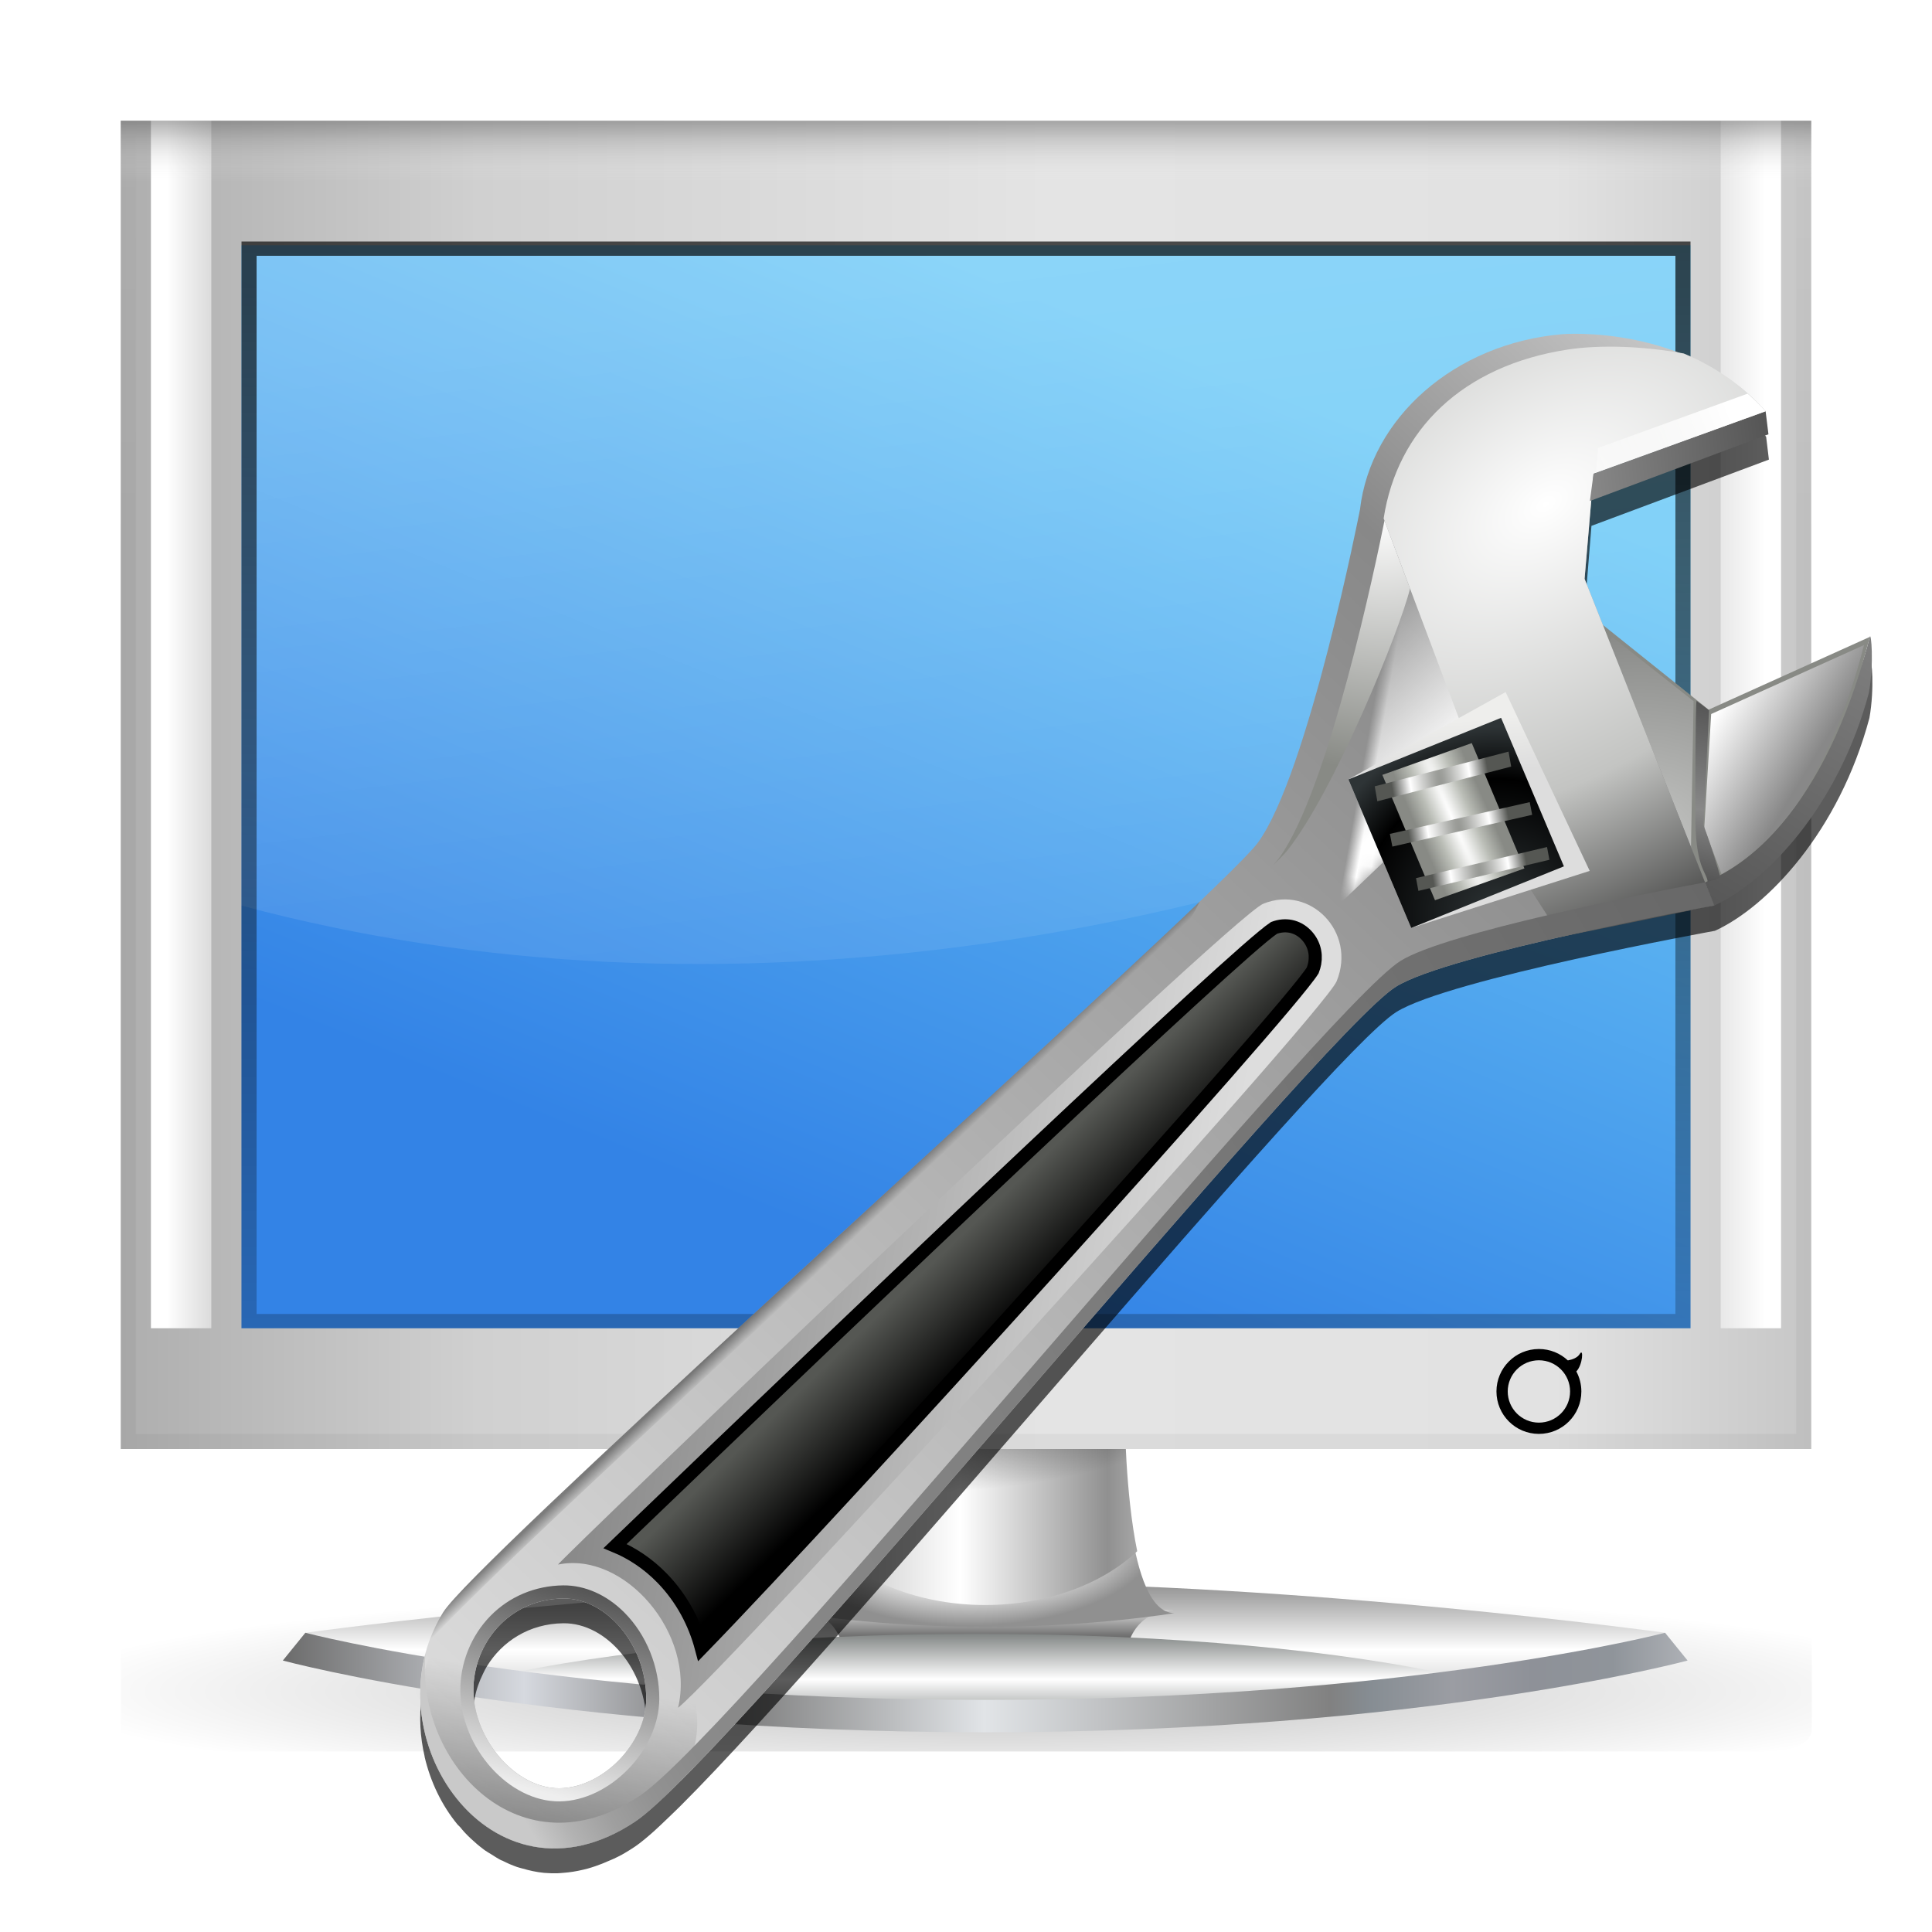 <?xml version="1.0" encoding="UTF-8" standalone="no"?>
<!-- Created with Inkscape (http://www.inkscape.org/) -->
<svg
   xmlns:dc="http://purl.org/dc/elements/1.1/"
   xmlns:cc="http://creativecommons.org/ns#"
   xmlns:rdf="http://www.w3.org/1999/02/22-rdf-syntax-ns#"
   xmlns:svg="http://www.w3.org/2000/svg"
   xmlns="http://www.w3.org/2000/svg"
   xmlns:xlink="http://www.w3.org/1999/xlink"
   xmlns:sodipodi="http://sodipodi.sourceforge.net/DTD/sodipodi-0.dtd"
   xmlns:inkscape="http://www.inkscape.org/namespaces/inkscape"
   width="128"
   height="128"
   id="svg4387"
   sodipodi:version="0.32"
   inkscape:version="0.46"
   version="1.0"
   sodipodi:docname="displayconfig.svg"
   inkscape:output_extension="org.inkscape.output.svg.inkscape"
   sodipodi:docbase="/home/pinheiro/pics/oxygen/scalable/devices">
  <defs
     id="defs4389">
    <inkscape:perspective
       sodipodi:type="inkscape:persp3d"
       inkscape:vp_x="0 : 64 : 1"
       inkscape:vp_y="0 : 1000 : 0"
       inkscape:vp_z="128 : 64 : 1"
       inkscape:persp3d-origin="64 : 42.666667 : 1"
       id="perspective101" />
    <linearGradient
       id="linearGradient4050">
      <stop
         style="stop-color:#000000;stop-opacity:1;"
         offset="0"
         id="stop4052" />
      <stop
         style="stop-color:#000000;stop-opacity:0;"
         offset="1"
         id="stop4054" />
    </linearGradient>
    <linearGradient
       id="linearGradient3623">
      <stop
         style="stop-color:#666666;stop-opacity:1;"
         offset="0"
         id="stop3625" />
      <stop
         style="stop-color:#ffffff;stop-opacity:0;"
         offset="1"
         id="stop3627" />
    </linearGradient>
    <linearGradient
       id="linearGradient6160">
      <stop
         style="stop-color:#000000;stop-opacity:1;"
         offset="0"
         id="stop6162" />
      <stop
         style="stop-color:#000000;stop-opacity:0;"
         offset="1"
         id="stop6164" />
    </linearGradient>
    <linearGradient
       inkscape:collect="always"
       id="linearGradient6148">
      <stop
         style="stop-color:#ffffff;stop-opacity:1;"
         offset="0"
         id="stop6150" />
      <stop
         style="stop-color:#ffffff;stop-opacity:0;"
         offset="1"
         id="stop6152" />
    </linearGradient>
    <linearGradient
       id="XMLID_18_"
       gradientUnits="userSpaceOnUse"
       x1="26"
       y1="69"
       x2="220"
       y2="69">
      <stop
         offset="0"
         style="stop-color:#3383E6"
         id="stop3354" />
      <stop
         offset="1"
         style="stop-color:#6ECAF7"
         id="stop3364" />
    </linearGradient>
    <filter
       id="filter5749"
       height="1.256"
       y="-0.128"
       width="1.047"
       x="-0.023"
       inkscape:collect="always">
      <feGaussianBlur
         id="feGaussianBlur5751"
         stdDeviation="0.854"
         inkscape:collect="always" />
    </filter>
    <radialGradient
       r="59"
       fy="166.667"
       fx="49.655"
       cy="166.667"
       cx="49.655"
       gradientTransform="matrix(0.847,0,0,0.174,43.462,81.045)"
       gradientUnits="userSpaceOnUse"
       id="radialGradient3768"
       xlink:href="#linearGradient6160"
       inkscape:collect="always" />
    <linearGradient
       id="linearGradient3954">
      <stop
         id="stop3956"
         offset="0"
         style="stop-color:#b3b3b3;stop-opacity:1;" />
      <stop
         style="stop-color:#ffffff;stop-opacity:1;"
         offset="0.529"
         id="stop3962" />
      <stop
         id="stop3958"
         offset="1"
         style="stop-color:#909090;stop-opacity:1;" />
    </linearGradient>
    <linearGradient
       id="linearGradient3611">
      <stop
         style="stop-color:#818584;stop-opacity:1;"
         offset="0"
         id="stop3613" />
      <stop
         id="stop3615"
         offset="0.5"
         style="stop-color:#ffffff;stop-opacity:1;" />
      <stop
         style="stop-color:#818584;stop-opacity:1;"
         offset="1"
         id="stop3617" />
    </linearGradient>
    <linearGradient
       id="linearGradient3722">
      <stop
         id="stop3724"
         offset="0"
         style="stop-color:#ececec;stop-opacity:1;" />
      <stop
         id="stop3726"
         offset="1"
         style="stop-color:#404040;stop-opacity:1;" />
    </linearGradient>
    <linearGradient
       y2="165.227"
       x2="196.125"
       y1="165.227"
       x1="49.875"
       gradientUnits="userSpaceOnUse"
       id="linearGradient4804">
      <stop
         id="stop4806"
         style="stop-color:#6b6b6b;stop-opacity:1;"
         offset="0" />
      <stop
         id="stop4808"
         style="stop-color:#d6d9df;stop-opacity:1;"
         offset="0.172" />
      <stop
         id="stop4810"
         style="stop-color:#737373;stop-opacity:1;"
         offset="0.308" />
      <stop
         id="stop4812"
         style="stop-color:#e1e4e7;stop-opacity:1;"
         offset="0.5" />
      <stop
         id="stop4814"
         style="stop-color:#818181;stop-opacity:1;"
         offset="0.746" />
      <stop
         id="stop4816"
         style="stop-color:#868d93;stop-opacity:1;"
         offset="0.775" />
      <stop
         id="stop4818"
         style="stop-color:#9b9da3;stop-opacity:1;"
         offset="0.833" />
      <stop
         id="stop4820"
         style="stop-color:#8e9198;stop-opacity:1;"
         offset="0.89" />
      <stop
         id="stop4822"
         style="stop-color:#8f949a;stop-opacity:1;"
         offset="0.947" />
      <stop
         id="stop4824"
         style="stop-color:#adb0b5;stop-opacity:1;"
         offset="1" />
    </linearGradient>
    <linearGradient
       id="linearGradient4828"
       inkscape:collect="always">
      <stop
         id="stop4830"
         offset="0"
         style="stop-color:#000000;stop-opacity:1;" />
      <stop
         id="stop4832"
         offset="1"
         style="stop-color:#000000;stop-opacity:0;" />
    </linearGradient>
    <linearGradient
       id="linearGradient4838">
      <stop
         style="stop-color:#9a9a9a;stop-opacity:1;"
         offset="0"
         id="stop4840" />
      <stop
         id="stop4846"
         offset="0.264"
         style="stop-color:#d0d0d0;stop-opacity:1;" />
      <stop
         id="stop4842"
         offset="0.529"
         style="stop-color:#e4e4e4;stop-opacity:1;" />
      <stop
         style="stop-color:#e2e2e2;stop-opacity:1;"
         offset="0.764"
         id="stop4848" />
      <stop
         style="stop-color:#acacac;stop-opacity:1;"
         offset="1"
         id="stop4844" />
    </linearGradient>
    <linearGradient
       id="linearGradient4854">
      <stop
         id="stop4857"
         offset="0"
         style="stop-color:#ffffff;stop-opacity:1;" />
      <stop
         style="stop-color:#ffffff;stop-opacity:1;"
         offset="0.5"
         id="stop4010" />
      <stop
         id="stop4859"
         offset="1"
         style="stop-color:#ffffff;stop-opacity:0" />
    </linearGradient>
    <linearGradient
       id="linearGradient5645">
      <stop
         id="stop5647"
         offset="0"
         style="stop-color:#000000;stop-opacity:1;" />
      <stop
         id="stop5649"
         offset="1"
         style="stop-color:#000000;stop-opacity:0;" />
    </linearGradient>
    <linearGradient
       inkscape:collect="always"
       xlink:href="#linearGradient4854"
       id="linearGradient2999"
       gradientUnits="userSpaceOnUse"
       gradientTransform="matrix(1.273,0,0,1.273,-234.364,-216.727)"
       x1="188.111"
       y1="130"
       x2="197.475"
       y2="130" />
    <linearGradient
       inkscape:collect="always"
       xlink:href="#linearGradient5645"
       id="linearGradient3002"
       gradientUnits="userSpaceOnUse"
       gradientTransform="matrix(1.273,0,0,-1.206,-322.909,-16.727)"
       x1="314.058"
       y1="11.862"
       x2="314.058"
       y2="-113.613" />
    <linearGradient
       inkscape:collect="always"
       xlink:href="#linearGradient4854"
       id="linearGradient3005"
       gradientUnits="userSpaceOnUse"
       gradientTransform="matrix(1.273,0,0,1.273,-362.364,-216.727)"
       x1="188.111"
       y1="130"
       x2="197.475"
       y2="130" />
    <linearGradient
       inkscape:collect="always"
       xlink:href="#linearGradient6148"
       id="linearGradient3008"
       gradientUnits="userSpaceOnUse"
       gradientTransform="matrix(1.273,0,0,1.273,-16.182,-28.727)"
       x1="48"
       y1="38.75"
       x2="54.75"
       y2="94.844" />
    <linearGradient
       inkscape:collect="always"
       xlink:href="#XMLID_18_"
       id="linearGradient3012"
       gradientUnits="userSpaceOnUse"
       gradientTransform="matrix(0.63,0,0,0.601,-12.193,-95.381)"
       x1="126.031"
       y1="14"
       x2="166.953"
       y2="110" />
    <linearGradient
       inkscape:collect="always"
       xlink:href="#linearGradient4838"
       id="linearGradient3015"
       gradientUnits="userSpaceOnUse"
       gradientTransform="matrix(1.273,0,0,1.273,-250.364,-114.182)"
       x1="192"
       y1="132"
       x2="304"
       y2="132" />
    <radialGradient
       inkscape:collect="always"
       xlink:href="#linearGradient4828"
       id="radialGradient3018"
       gradientUnits="userSpaceOnUse"
       gradientTransform="matrix(3.208,0,0,1.316,-721.507,-119.565)"
       cx="243.404"
       cy="158.138"
       fx="243.404"
       fy="158.138"
       r="7.913" />
    <linearGradient
       inkscape:collect="always"
       xlink:href="#linearGradient3954"
       id="linearGradient3021"
       gradientUnits="userSpaceOnUse"
       gradientTransform="matrix(0.636,0,0,0.784,-13,-17.089)"
       spreadMethod="reflect"
       x1="103.277"
       y1="145.521"
       x2="135.815"
       y2="145.521" />
    <radialGradient
       inkscape:collect="always"
       xlink:href="#linearGradient3954"
       id="radialGradient3024"
       gradientUnits="userSpaceOnUse"
       gradientTransform="matrix(1.273,0,0,0.603,-250.364,-3.233)"
       cx="247.125"
       cy="174.126"
       fx="247.125"
       fy="174.126"
       r="9.844" />
    <linearGradient
       inkscape:collect="always"
       xlink:href="#linearGradient4804"
       id="linearGradient3027"
       gradientUnits="userSpaceOnUse"
       gradientTransform="matrix(0.636,0,0,0.654,-13,3.398)"
       x1="49.875"
       y1="165.227"
       x2="196.125"
       y2="165.227" />
    <linearGradient
       inkscape:collect="always"
       xlink:href="#linearGradient3611"
       id="linearGradient3030"
       gradientUnits="userSpaceOnUse"
       gradientTransform="matrix(0.636,0,0,0.654,-13,3.398)"
       x1="122.056"
       y1="160.305"
       x2="122.056"
       y2="169.562" />
    <linearGradient
       inkscape:collect="always"
       xlink:href="#linearGradient3722"
       id="linearGradient3033"
       gradientUnits="userSpaceOnUse"
       gradientTransform="matrix(0.636,0,0,0.654,-13,3.398)"
       x1="122.999"
       y1="157.375"
       x2="122.999"
       y2="161.75" />
    <linearGradient
       inkscape:collect="always"
       xlink:href="#linearGradient3954"
       id="linearGradient3036"
       gradientUnits="userSpaceOnUse"
       gradientTransform="matrix(0.636,0,0,0.654,-13,3.398)"
       x1="123.001"
       y1="169.562"
       x2="123.001"
       y2="155.148" />
    <linearGradient
       inkscape:collect="always"
       xlink:href="#linearGradient3623"
       id="linearGradient3044"
       gradientUnits="userSpaceOnUse"
       gradientTransform="matrix(1.273,0,0,5.7851289e-2,-250.364,2.446)"
       x1="215.768"
       y1="96"
       x2="215.768"
       y2="165.588" />
    <clipPath
       clipPathUnits="userSpaceOnUse"
       id="clipPath4024">
      <rect
         style="fill:#e20071;fill-opacity:1"
         y="8"
         x="8"
         id="rect4026"
         height="88"
         width="112"
         ry="0" />
    </clipPath>
    <filter
       inkscape:collect="always"
       id="filter4046">
      <feGaussianBlur
         inkscape:collect="always"
         stdDeviation="0.5"
         id="feGaussianBlur4048" />
    </filter>
    <linearGradient
       inkscape:collect="always"
       xlink:href="#linearGradient4050"
       id="linearGradient4056"
       x1="69"
       y1="35.035"
       x2="69"
       y2="0.605"
       gradientUnits="userSpaceOnUse" />
    <linearGradient
       y2="48"
       x2="35.936"
       y1="48"
       x1="32.228"
       spreadMethod="reflect"
       gradientTransform="matrix(0.792,-0.828,0.808,0.764,-11.802,49.146)"
       gradientUnits="userSpaceOnUse"
       id="linearGradient2694"
       xlink:href="#radialGradient9613"
       inkscape:collect="always" />
    <linearGradient
       y2="17.51"
       x2="36.46"
       y1="89.612"
       x1="36.46"
       gradientTransform="matrix(0.65,0,0,1.365,-27.856,-148.39)"
       gradientUnits="userSpaceOnUse"
       id="linearGradient2691"
       xlink:href="#linearGradient3220"
       inkscape:collect="always" />
    <linearGradient
       y2="69.417"
       x2="39.504"
       y1="108.283"
       x1="36.46"
       gradientTransform="matrix(1.114,0,0,1.112,-36.344,-152.513)"
       gradientUnits="userSpaceOnUse"
       id="linearGradient2688"
       xlink:href="#linearGradient3904"
       inkscape:collect="always" />
    <linearGradient
       y2="17.51"
       x2="36.46"
       y1="104.492"
       x1="38.828"
       gradientTransform="matrix(1.114,0,0,1.112,-42.655,26.243)"
       gradientUnits="userSpaceOnUse"
       id="linearGradient2681"
       xlink:href="#linearGradient3904"
       inkscape:collect="always" />
    <linearGradient
       gradientTransform="matrix(0.77,-0.805,0.808,0.764,-10.729,48.401)"
       y2="-10.423"
       x2="38.074"
       y1="4.27"
       x1="38.074"
       gradientUnits="userSpaceOnUse"
       id="linearGradient2678"
       xlink:href="#linearGradient6511"
       inkscape:collect="always" />
    <linearGradient
       gradientTransform="matrix(0.77,-0.805,0.808,0.764,-10.729,48.401)"
       y2="-14.006"
       x2="34.165"
       y1="4.863"
       x1="34.165"
       gradientUnits="userSpaceOnUse"
       id="linearGradient2676"
       xlink:href="#linearGradient3916"
       inkscape:collect="always" />
    <linearGradient
       y2="100"
       x2="28"
       y1="100"
       x1="36"
       spreadMethod="reflect"
       gradientTransform="matrix(0.894,-0.935,0.938,0.887,-32.482,36.73)"
       gradientUnits="userSpaceOnUse"
       id="linearGradient2673"
       xlink:href="#linearGradient2575"
       inkscape:collect="always" />
    <linearGradient
       y2="115.656"
       x2="5.135"
       y1="103.954"
       x1="5.193"
       gradientTransform="matrix(0.666,-0.697,0.7,0.662,-0.359,2.288)"
       gradientUnits="userSpaceOnUse"
       id="linearGradient2668"
       xlink:href="#linearGradient4322"
       inkscape:collect="always" />
    <radialGradient
       r="5.322"
       fy="132.252"
       fx="4.749"
       cy="132.252"
       cx="4.749"
       gradientTransform="matrix(0.965,0,0,0.379,-2.919,77.316)"
       gradientUnits="userSpaceOnUse"
       id="radialGradient2664"
       xlink:href="#linearGradient4434"
       inkscape:collect="always" />
    <linearGradient
       y2="107.767"
       x2="63.943"
       y1="107.767"
       x1="58.557"
       gradientTransform="matrix(1.049,0,0,1.047,-71.496,34.334)"
       gradientUnits="userSpaceOnUse"
       id="linearGradient2659"
       xlink:href="#linearGradient2575"
       inkscape:collect="always" />
    <radialGradient
       r="5.322"
       fy="132.252"
       fx="4.749"
       cy="132.252"
       cx="4.749"
       gradientTransform="matrix(0.965,0,0,0.379,-2.386,52.579)"
       gradientUnits="userSpaceOnUse"
       id="radialGradient2654"
       xlink:href="#linearGradient4434"
       inkscape:collect="always" />
    <linearGradient
       y2="14.959"
       x2="15.022"
       y1="8.32"
       x1="8.383"
       gradientTransform="matrix(1.164,-3.0490499e-2,2.8375061e-2,1.158,0.256,4.236)"
       gradientUnits="userSpaceOnUse"
       id="linearGradient2649"
       xlink:href="#linearGradient6924"
       inkscape:collect="always" />
    <linearGradient
       y2="107.767"
       x2="63.943"
       y1="107.767"
       x1="58.557"
       gradientTransform="matrix(1.049,0,0,1.047,-59.901,35.015)"
       gradientUnits="userSpaceOnUse"
       id="linearGradient2646"
       xlink:href="#linearGradient8081"
       inkscape:collect="always" />
    <linearGradient
       y2="145.649"
       x2="5.193"
       y1="88.987"
       x1="5.193"
       gradientTransform="matrix(0.965,0,0,0.963,-5.387,26.311)"
       gradientUnits="userSpaceOnUse"
       id="linearGradient2643"
       xlink:href="#linearGradient4322"
       inkscape:collect="always" />
    <filter
       id="filter12490"
       inkscape:collect="always">
      <feGaussianBlur
         id="feGaussianBlur12492"
         stdDeviation="2.351"
         inkscape:collect="always" />
    </filter>
    <linearGradient
       y2="44.058"
       x2="98.418"
       y1="119.058"
       x1="11.918"
       gradientUnits="userSpaceOnUse"
       id="linearGradient12051"
       xlink:href="#XMLID_3_"
       inkscape:collect="always" />
    <linearGradient
       y2="25.929"
       x2="93.023"
       y1="39.387"
       x1="93.023"
       gradientTransform="translate(229.838,405.962)"
       gradientUnits="userSpaceOnUse"
       id="linearGradient12037"
       xlink:href="#path34280_1_"
       inkscape:collect="always" />
    <linearGradient
       y2="64.646"
       x2="52.982"
       y1="55.75"
       x1="40.528"
       gradientTransform="translate(-80,0)"
       gradientUnits="userSpaceOnUse"
       id="linearGradient12019"
       xlink:href="#XMLID_4_"
       inkscape:collect="always" />
    <linearGradient
       y2="130.593"
       x2="-5.854"
       y1="133.252"
       x1="9.303"
       gradientUnits="userSpaceOnUse"
       id="linearGradient11512"
       xlink:href="#linearGradient4529"
       inkscape:collect="always" />
    <linearGradient
       y2="130.593"
       x2="-5.854"
       y1="133.252"
       x1="9.303"
       gradientUnits="userSpaceOnUse"
       id="linearGradient11510"
       xlink:href="#linearGradient4529"
       inkscape:collect="always" />
    <linearGradient
       y2="44.058"
       x2="98.418"
       y1="119.058"
       x1="11.918"
       gradientUnits="userSpaceOnUse"
       id="linearGradient11424"
       xlink:href="#XMLID_3_"
       inkscape:collect="always" />
    <linearGradient
       y2="80.672"
       x2="32.348"
       y1="80.044"
       x1="31.5"
       gradientTransform="translate(229.838,405.962)"
       gradientUnits="userSpaceOnUse"
       id="linearGradient11422"
       xlink:href="#XMLID_11_"
       inkscape:collect="always" />
    <linearGradient
       y2="107.209"
       x2="18.876"
       y1="123.231"
       x1="17.509"
       gradientTransform="translate(229.838,405.962)"
       gradientUnits="userSpaceOnUse"
       id="linearGradient11420"
       xlink:href="#XMLID_10_"
       inkscape:collect="always" />
    <linearGradient
       y2="114.606"
       x2="18.777"
       y1="129.599"
       x1="18.777"
       gradientTransform="translate(229.838,405.962)"
       gradientUnits="userSpaceOnUse"
       id="linearGradient11418"
       xlink:href="#XMLID_9_"
       inkscape:collect="always" />
    <radialGradient
       r="19.618"
       cy="15.943"
       cx="64.988"
       gradientTransform="translate(229.838,405.962)"
       gradientUnits="userSpaceOnUse"
       id="radialGradient11416"
       xlink:href="#XMLID_8_"
       inkscape:collect="always" />
    <linearGradient
       y2="80.9"
       x2="48.55"
       y1="75.172"
       x1="40.712"
       gradientTransform="translate(229.838,405.962)"
       gradientUnits="userSpaceOnUse"
       id="linearGradient11414"
       xlink:href="#XMLID_7_"
       inkscape:collect="always" />
    <linearGradient
       y2="80.697"
       x2="67.724"
       y1="80.697"
       x1="16.78"
       gradientTransform="translate(229.838,405.962)"
       gradientUnits="userSpaceOnUse"
       id="linearGradient11412"
       xlink:href="#path30758_1_"
       inkscape:collect="always" />
    <linearGradient
       y2="25.929"
       x2="93.023"
       y1="39.387"
       x1="93.023"
       gradientTransform="translate(229.838,405.962)"
       gradientUnits="userSpaceOnUse"
       id="linearGradient11410"
       xlink:href="#path34280_1_"
       inkscape:collect="always" />
    <linearGradient
       y2="-288.608"
       x2="261.973"
       y1="-288.608"
       x1="247.602"
       gradientTransform="matrix(0.943,-0.251,-0.242,-0.909,6.092,215.383)"
       gradientUnits="userSpaceOnUse"
       id="linearGradient11408"
       xlink:href="#rect22846_1_"
       inkscape:collect="always" />
    <radialGradient
       r="6.873"
       cy="36.065"
       cx="274.566"
       gradientTransform="matrix(0.523,-0.215,-2.627,-7.052,27.423,356.024)"
       gradientUnits="userSpaceOnUse"
       id="radialGradient11406"
       xlink:href="#rect14944_1_"
       inkscape:collect="always" />
    <radialGradient
       r="6.874"
       cy="36.07"
       cx="290.843"
       gradientTransform="matrix(0.489,-0.206,-2.591,-7.093,29.692,361.615)"
       gradientUnits="userSpaceOnUse"
       id="radialGradient11404"
       xlink:href="#rect14938_1_"
       inkscape:collect="always" />
    <radialGradient
       r="6.873"
       cy="43.389"
       cx="292.492"
       gradientTransform="matrix(0.498,-0.221,-2.937,-8.328,56.261,466.268)"
       gradientUnits="userSpaceOnUse"
       id="radialGradient11402"
       xlink:href="#rect10553_1_"
       inkscape:collect="always" />
    <radialGradient
       r="4.145"
       cy="20.431"
       cx="92.734"
       gradientTransform="matrix(0.613,-0.292,-5.266,-7.965,125.01,227.992)"
       gradientUnits="userSpaceOnUse"
       id="radialGradient11400"
       xlink:href="#rect14950_1_"
       inkscape:collect="always" />
    <radialGradient
       r="14.32"
       cy="44.608"
       cx="78.776"
       gradientUnits="userSpaceOnUse"
       id="radialGradient11398"
       xlink:href="#rect10551_3_"
       inkscape:collect="always" />
    <linearGradient
       y2="30.555"
       x2="73.449"
       y1="44.766"
       x1="77.217"
       gradientUnits="userSpaceOnUse"
       id="linearGradient11396"
       xlink:href="#rect10551_1_"
       inkscape:collect="always" />
    <radialGradient
       r="64.406"
       fy="13.14"
       fx="77.004"
       cy="13.14"
       cx="77.004"
       gradientTransform="matrix(0.434,0.444,-0.715,0.699,282.841,375.709)"
       gradientUnits="userSpaceOnUse"
       id="radialGradient11394"
       xlink:href="#XMLID_6_"
       inkscape:collect="always" />
    <linearGradient
       y2="64.646"
       x2="52.982"
       y1="55.75"
       x1="40.528"
       gradientTransform="translate(-80,0)"
       gradientUnits="userSpaceOnUse"
       id="linearGradient11392"
       xlink:href="#XMLID_4_"
       inkscape:collect="always" />
    <linearGradient
       y2="4.882"
       x2="92.612"
       y1="14.124"
       x1="77.04"
       gradientTransform="translate(229.838,405.962)"
       gradientUnits="userSpaceOnUse"
       id="linearGradient11390"
       xlink:href="#XMLID_4_"
       inkscape:collect="always" />
    <linearGradient
       y2="-17.99"
       x2="107.755"
       y1="124.677"
       x1="14.921"
       gradientTransform="translate(229.838,405.962)"
       gradientUnits="userSpaceOnUse"
       id="linearGradient11388"
       xlink:href="#path2388_1_"
       inkscape:collect="always" />
    <radialGradient
       r="4.697"
       cy="4.748"
       cx="172.123"
       gradientTransform="matrix(6.792,-1.486,-1.201,-5.506,-845.126,725.195)"
       gradientUnits="userSpaceOnUse"
       id="radialGradient11386"
       xlink:href="#path5936_1_"
       inkscape:collect="always" />
    <linearGradient
       y2="31.235"
       x2="104.532"
       y1="26.589"
       x1="92.628"
       gradientTransform="translate(229.838,405.962)"
       gradientUnits="userSpaceOnUse"
       id="linearGradient11384"
       xlink:href="#XMLID_1_"
       inkscape:collect="always" />
    <linearGradient
       y2="-287.653"
       x2="286.16"
       y1="-326.09"
       x1="258.884"
       gradientTransform="matrix(0.906,-0.241,-0.242,-0.909,10.724,214.407)"
       gradientUnits="userSpaceOnUse"
       id="linearGradient11382"
       xlink:href="#rect25493_1_"
       inkscape:collect="always" />
    <mask
       id="mask10545"
       maskUnits="userSpaceOnUse">
      <path
         d="M -0.051,18.554 L -0.847,9.66 C -0.847,9.66 8.141,4.482 10.38,3.193 C 3.985,-0.79 -3.654,1.07 -3.741,1.093 C -10.903,2.996 -15.908,8.865 -15.908,15.222 C -15.908,15.461 -15.901,15.701 -15.887,15.94 C -15.887,15.941 -15.887,15.941 -15.887,15.942 C -15.887,16.299 -16.25,36.73 -19.253,42.838 C -20.334,45.036 -30.401,58.18 -42.058,73.4 C -54.195,89.247 -69.3,108.968 -70.298,111.44 C -70.839,112.778 -71.079,114.126 -71.079,115.435 C -71.079,119.221 -69.06,122.663 -66.483,124.621 C -66.083,123.92 -65.655,123.178 -65.197,122.392 C -67.02,121.101 -68.463,119.074 -68.895,116.783 C -69.291,114.687 -68.831,112.48 -67.631,110.726 C -66.46,109.013 -64.659,107.855 -62.561,107.463 C -60.935,107.16 -59.182,107.593 -57.621,108.682 C -57.428,108.817 -57.245,108.966 -57.063,109.118 C -46.315,92.233 -27.938,65.35 3.195,23.824 C 1.323,20.784 -0.051,18.554 -0.051,18.554 z"
         id="path10547"
         style="fill:url(#linearGradient10549)" />
    </mask>
    <linearGradient
       y2="108.343"
       x2="24.936"
       y1="125.786"
       x1="15.721"
       gradientTransform="translate(-80,0)"
       gradientUnits="userSpaceOnUse"
       id="linearGradient10549"
       xlink:href="#XMLID_5_"
       inkscape:collect="always" />
    <linearGradient
       gradientTransform="matrix(0.906,-0.241,-0.242,-0.909,10.724,214.407)"
       y2="-287.653"
       x2="286.16"
       y1="-326.09"
       x1="258.884"
       gradientUnits="userSpaceOnUse"
       id="rect25493_1_">
      <stop
         id="stop5"
         style="stop-color:#555555"
         offset="0" />
      <stop
         id="stop7"
         style="stop-color:#888888"
         offset="0.686" />
    </linearGradient>
    <linearGradient
       gradientTransform="translate(229.838,405.962)"
       y2="31.235"
       x2="104.532"
       y1="26.589"
       x1="92.628"
       gradientUnits="userSpaceOnUse"
       id="XMLID_1_">
      <stop
         id="stop19"
         style="stop-color:#FFFFFF"
         offset="0" />
      <stop
         id="stop21"
         style="stop-color:#888888"
         offset="0.639" />
    </linearGradient>
    <radialGradient
       gradientUnits="userSpaceOnUse"
       gradientTransform="matrix(6.792,-1.486,-1.201,-5.506,-845.126,725.195)"
       r="4.697"
       cy="4.748"
       cx="172.123"
       id="path5936_1_">
      <stop
         id="stop26"
         style="stop-color:#FFFFFF"
         offset="0" />
      <stop
         id="stop28"
         style="stop-color:#3E3E3E"
         offset="1" />
    </radialGradient>
    <linearGradient
       gradientTransform="translate(229.838,405.962)"
       y2="-17.99"
       x2="107.755"
       y1="124.677"
       x1="14.921"
       gradientUnits="userSpaceOnUse"
       id="path2388_1_">
      <stop
         id="stop32"
         style="stop-color:#DDDDDD"
         offset="0" />
      <stop
         id="stop34"
         style="stop-color:#888888"
         offset="0.686" />
      <stop
         id="stop36"
         style="stop-color:#DDDDDD"
         offset="0.893" />
    </linearGradient>
    <linearGradient
       gradientTransform="translate(-80,0)"
       y2="64.646"
       x2="52.982"
       y1="55.75"
       x1="40.528"
       gradientUnits="userSpaceOnUse"
       id="XMLID_4_">
      <stop
         id="stop68"
         style="stop-color:#ffffff;stop-opacity:0;"
         offset="0" />
      <stop
         id="stop70"
         style="stop-color:#FFFFFF"
         offset="0.893" />
    </linearGradient>
    <linearGradient
       gradientTransform="translate(-80,0)"
       y2="108.343"
       x2="24.936"
       y1="125.786"
       x1="15.721"
       gradientUnits="userSpaceOnUse"
       id="XMLID_5_">
      <stop
         id="stop75"
         style="stop-color:#000000"
         offset="0" />
      <stop
         id="stop77"
         style="stop-color:#FFFFFF"
         offset="0.893" />
    </linearGradient>
    <radialGradient
       fy="13.14"
       fx="77.004"
       gradientTransform="translate(229.838,405.962)"
       gradientUnits="userSpaceOnUse"
       r="64.406"
       cy="13.14"
       cx="77.004"
       id="XMLID_6_">
      <stop
         id="stop82"
         style="stop-color:#FFFFFF"
         offset="0" />
      <stop
         offset="0.5"
         style="stop-color:#c3c4c2;stop-opacity:1;"
         id="stop13256" />
      <stop
         id="stop84"
         style="stop-color:#000000;stop-opacity:1;"
         offset="1" />
    </radialGradient>
    <linearGradient
       y2="30.555"
       x2="73.449"
       y1="44.766"
       x1="77.217"
       gradientUnits="userSpaceOnUse"
       id="rect10551_1_">
      <stop
         id="stop89"
         style="stop-color:#DDDDDD"
         offset="0.722" />
      <stop
         id="stop91"
         style="stop-color:#EEEEEC"
         offset="1" />
    </linearGradient>
    <radialGradient
       gradientUnits="userSpaceOnUse"
       r="14.32"
       cy="44.608"
       cx="78.776"
       id="rect10551_3_">
      <stop
         id="stop95"
         style="stop-color:#2E3436"
         offset="0" />
      <stop
         id="stop97"
         style="stop-color:#000000;stop-opacity:1;"
         offset="0.722" />
      <stop
         id="stop99"
         style="stop-color:#2E3436"
         offset="1" />
    </radialGradient>
    <radialGradient
       gradientUnits="userSpaceOnUse"
       gradientTransform="matrix(0.613,-0.292,-5.266,-7.965,125.01,227.992)"
       r="4.145"
       cy="20.431"
       cx="92.734"
       id="rect14950_1_">
      <stop
         id="stop103"
         style="stop-color:#FFFFFF"
         offset="0" />
      <stop
         id="stop105"
         style="stop-color:#BABDB6"
         offset="0.527" />
      <stop
         id="stop107"
         style="stop-color:#888A85"
         offset="1" />
    </radialGradient>
    <radialGradient
       gradientUnits="userSpaceOnUse"
       gradientTransform="matrix(0.498,-0.221,-2.937,-8.328,56.261,466.268)"
       r="6.873"
       cy="43.389"
       cx="292.492"
       id="rect10553_1_">
      <stop
         id="stop111"
         style="stop-color:#888A85"
         offset="0" />
      <stop
         id="stop113"
         style="stop-color:#FFFFFF"
         offset="0.621" />
      <stop
         id="stop115"
         style="stop-color:#555753"
         offset="1" />
    </radialGradient>
    <radialGradient
       gradientUnits="userSpaceOnUse"
       gradientTransform="matrix(0.489,-0.206,-2.591,-7.093,29.692,361.615)"
       r="6.874"
       cy="36.07"
       cx="290.843"
       id="rect14938_1_">
      <stop
         id="stop119"
         style="stop-color:#888A85"
         offset="0" />
      <stop
         id="stop121"
         style="stop-color:#FFFFFF"
         offset="0.621" />
      <stop
         id="stop123"
         style="stop-color:#555753"
         offset="1" />
    </radialGradient>
    <radialGradient
       gradientUnits="userSpaceOnUse"
       gradientTransform="matrix(0.523,-0.215,-2.627,-7.052,27.423,356.024)"
       r="6.873"
       cy="36.065"
       cx="274.566"
       id="rect14944_1_">
      <stop
         id="stop127"
         style="stop-color:#888A85"
         offset="0" />
      <stop
         id="stop129"
         style="stop-color:#FFFFFF"
         offset="0.621" />
      <stop
         id="stop131"
         style="stop-color:#555753"
         offset="1" />
    </radialGradient>
    <linearGradient
       gradientTransform="matrix(0.943,-0.251,-0.242,-0.909,6.092,215.383)"
       y2="-288.608"
       x2="261.973"
       y1="-288.608"
       x1="247.602"
       gradientUnits="userSpaceOnUse"
       id="rect22846_1_">
      <stop
         id="stop135"
         style="stop-color:#888888"
         offset="0" />
      <stop
         id="stop137"
         style="stop-color:#555555"
         offset="1" />
    </linearGradient>
    <linearGradient
       gradientTransform="translate(229.838,405.962)"
       y2="25.929"
       x2="93.023"
       y1="39.387"
       x1="93.023"
       gradientUnits="userSpaceOnUse"
       id="path34280_1_">
      <stop
         id="stop141"
         style="stop-color:#555555"
         offset="0" />
      <stop
         id="stop143"
         style="stop-color:#888888"
         offset="0.397" />
      <stop
         id="stop145"
         style="stop-color:#555555"
         offset="1" />
    </linearGradient>
    <linearGradient
       gradientTransform="translate(229.838,405.962)"
       y2="80.697"
       x2="67.724"
       y1="80.697"
       x1="16.78"
       gradientUnits="userSpaceOnUse"
       id="path30758_1_">
      <stop
         id="stop149"
         style="stop-color:#888888"
         offset="0" />
      <stop
         id="stop151"
         style="stop-color:#DDDDDD"
         offset="0.893" />
    </linearGradient>
    <linearGradient
       gradientTransform="translate(229.838,405.962)"
       y2="80.9"
       x2="48.55"
       y1="75.172"
       x1="40.712"
       gradientUnits="userSpaceOnUse"
       id="XMLID_7_">
      <stop
         id="stop155"
         style="stop-color:#555753"
         offset="0.213" />
      <stop
         id="stop157"
         style="stop-color:#000000"
         offset="1" />
    </linearGradient>
    <radialGradient
       gradientTransform="translate(229.838,405.962)"
       gradientUnits="userSpaceOnUse"
       r="19.618"
       cy="15.943"
       cx="64.988"
       id="XMLID_8_">
      <stop
         id="stop162"
         style="stop-color:#FFFFFF"
         offset="0" />
      <stop
         id="stop164"
         style="stop-color:#888A85"
         offset="1" />
    </radialGradient>
    <linearGradient
       gradientTransform="translate(229.838,405.962)"
       y2="114.606"
       x2="18.777"
       y1="129.599"
       x1="18.777"
       gradientUnits="userSpaceOnUse"
       id="XMLID_9_">
      <stop
         id="stop169"
         style="stop-color:#000000"
         offset="0" />
      <stop
         id="stop171"
         style="stop-color:#000000;stop-opacity:0;"
         offset="1" />
    </linearGradient>
    <linearGradient
       gradientTransform="translate(229.838,405.962)"
       y2="109.865"
       x2="12.728"
       y1="120.765"
       x1="23.984"
       gradientUnits="userSpaceOnUse"
       id="XMLID_10_">
      <stop
         id="stop176"
         style="stop-color:#EEEEEE"
         offset="0" />
      <stop
         id="stop178"
         style="stop-color:#535353;stop-opacity:1;"
         offset="1" />
    </linearGradient>
    <linearGradient
       gradientTransform="translate(229.838,405.962)"
       y2="80.672"
       x2="32.348"
       y1="80.044"
       x1="31.5"
       gradientUnits="userSpaceOnUse"
       id="XMLID_11_">
      <stop
         id="stop183"
         style="stop-color:#000000"
         offset="0" />
      <stop
         id="stop185"
         style="stop-color:#000000;stop-opacity:0;"
         offset="1" />
    </linearGradient>
    <linearGradient
       y2="44.058"
       x2="98.418"
       y1="119.058"
       x1="11.918"
       gradientUnits="userSpaceOnUse"
       id="XMLID_3_">
      <stop
         id="stop49"
         style="stop-color:#C9C9C9"
         offset="0" />
      <stop
         id="stop51"
         style="stop-color:#B2B2B2"
         offset="0.023" />
      <stop
         id="stop53"
         style="stop-color:#9F9F9F"
         offset="0.05" />
      <stop
         id="stop55"
         style="stop-color:#929292"
         offset="0.082" />
      <stop
         id="stop57"
         style="stop-color:#8A8A8A"
         offset="0.122" />
      <stop
         id="stop59"
         style="stop-color:#888888"
         offset="0.201" />
      <stop
         id="stop63"
         style="stop-color:#686868;stop-opacity:1;"
         offset="1" />
    </linearGradient>
    <clipPath
       id="clipPath4092"
       clipPathUnits="userSpaceOnUse">
      <path
         id="path4094"
         sodipodi:nodetypes="csssscc"
         inkscape:r_cx="true"
         inkscape:r_cy="true"
         d="M 59.849,42.398 C 57.593,46.987 10.717,106.259 8.774,111.066 C 4.67,121.218 16.431,133.433 25.989,124.269 C 32.291,118.227 66.959,56.111 72.129,51.415 C 75.623,48.241 95.004,41.083 95.004,41.083 L 80.924,18.23 C 80.924,18.23 62.724,36.552 59.849,42.398 z"
         style="fill:#9c0f56" />
    </clipPath>
    <filter
       id="filter4503"
       inkscape:collect="always">
      <feGaussianBlur
         id="feGaussianBlur4505"
         stdDeviation="0.438"
         inkscape:collect="always" />
    </filter>
    <linearGradient
       y2="48"
       x2="35.936"
       y1="48"
       x1="32.228"
       spreadMethod="reflect"
       gradientTransform="matrix(0.84,-0.84,0.817,0.817,-15.713,44.355)"
       gradientUnits="userSpaceOnUse"
       id="linearGradient6125"
       xlink:href="#radialGradient9613"
       inkscape:collect="always" />
    <radialGradient
       id="radialGradient9613"
       cx="102"
       cy="112.305"
       r="139.559"
       gradientUnits="userSpaceOnUse">
      <stop
         offset="0"
         style="stop-color:#535557"
         id="stop9615" />
      <stop
         offset="0.138"
         style="stop-color:#898A8C"
         id="stop9617" />
      <stop
         offset="0.203"
         style="stop-color:#ECECEC"
         id="stop9619" />
      <stop
         offset="0.335"
         style="stop-color:#FAFAFA"
         id="stop9621" />
      <stop
         offset="0.395"
         style="stop-color:#FFFFFF"
         id="stop9623" />
      <stop
         offset="0.531"
         style="stop-color:#FAFAFA"
         id="stop9625" />
      <stop
         offset="0.845"
         style="stop-color:#EBECEC"
         id="stop9627" />
      <stop
         offset="1"
         style="stop-color:#E1E2E3"
         id="stop9629" />
    </radialGradient>
    <linearGradient
       y2="17.51"
       x2="36.46"
       y1="89.612"
       x1="36.46"
       gradientTransform="matrix(0.674,0,0,1.418,-25.923,-147.945)"
       gradientUnits="userSpaceOnUse"
       id="linearGradient6122"
       xlink:href="#linearGradient3220"
       inkscape:collect="always" />
    <linearGradient
       id="linearGradient3220"
       inkscape:collect="always">
      <stop
         id="stop3222"
         offset="0"
         style="stop-color:#ffffff;stop-opacity:1;" />
      <stop
         id="stop3224"
         offset="1"
         style="stop-color:#ffffff;stop-opacity:0;" />
    </linearGradient>
    <linearGradient
       y2="69.417"
       x2="39.504"
       y1="108.283"
       x1="36.46"
       gradientTransform="matrix(1.155,0,0,1.155,-40.633,-152.226)"
       gradientUnits="userSpaceOnUse"
       id="linearGradient6119"
       xlink:href="#linearGradient3904"
       inkscape:collect="always" />
    <linearGradient
       id="linearGradient3904">
      <stop
         id="stop3906"
         offset="0"
         style="stop-color:#141515;stop-opacity:1;" />
      <stop
         id="stop3908"
         offset="1"
         style="stop-color:#535557;stop-opacity:0;" />
    </linearGradient>
    <clipPath
       id="clipPath3850"
       clipPathUnits="userSpaceOnUse">
      <path
         sodipodi:nodetypes="ccccc"
         style="opacity:1;fill:#b4b4b4;fill-opacity:1;stroke:none;stroke-width:0.47;stroke-linecap:round;stroke-linejoin:round;stroke-miterlimit:4;stroke-dasharray:none;stroke-dashoffset:1.088;stroke-opacity:1"
         d="M 5.684,-4 C 6.767,-0.139 7.684,4 7.684,8 C 7.684,25.928 15.684,26.508 15.684,8 C 15.684,4 16.274,-0.446 17.684,-4 C 16.035,-11.286 10.229,-24.563 5.684,-4 z"
         id="path3852" />
    </clipPath>
    <linearGradient
       y2="17.51"
       x2="36.46"
       y1="104.492"
       x1="38.828"
       gradientTransform="matrix(1.155,0,0,1.155,-41.265,21.102)"
       gradientUnits="userSpaceOnUse"
       id="linearGradient6112"
       xlink:href="#linearGradient3904"
       inkscape:collect="always" />
    <linearGradient
       y2="-14.006"
       x2="34.165"
       y1="4.863"
       x1="34.165"
       gradientUnits="userSpaceOnUse"
       id="linearGradient3943"
       xlink:href="#linearGradient3916"
       inkscape:collect="always" />
    <linearGradient
       id="linearGradient3916">
      <stop
         id="stop3918"
         offset="0"
         style="stop-color:#d3d6d6;stop-opacity:1;" />
      <stop
         id="stop3921"
         offset="1"
         style="stop-color:#f7f7f7;stop-opacity:1;" />
    </linearGradient>
    <linearGradient
       gradientUnits="userSpaceOnUse"
       y2="-10.423"
       x2="38.074"
       y1="4.27"
       x1="38.074"
       id="linearGradient6517"
       xlink:href="#linearGradient6511"
       inkscape:collect="always" />
    <linearGradient
       id="linearGradient6511">
      <stop
         id="stop6513"
         offset="0"
         style="stop-color:#ffffff;stop-opacity:1;" />
      <stop
         id="stop6515"
         offset="1"
         style="stop-color:#393939;stop-opacity:1;" />
    </linearGradient>
    <linearGradient
       gradientTransform="matrix(0.948,-0.948,0.948,0.948,-36.791,30.878)"
       spreadMethod="reflect"
       gradientUnits="userSpaceOnUse"
       y2="100"
       x2="28"
       y1="100"
       x1="36"
       id="linearGradient4190"
       xlink:href="#linearGradient2575"
       inkscape:collect="always" />
    <linearGradient
       y2="0"
       x2="28"
       y1="57.5"
       x1="28"
       gradientUnits="userSpaceOnUse"
       id="linearGradient2575">
      <stop
         id="stop2577"
         style="stop-color:#FFEA00"
         offset="0" />
      <stop
         id="stop2579"
         style="stop-color:#cd8000;stop-opacity:1;"
         offset="1" />
    </linearGradient>
    <clipPath
       id="clipPath4242"
       clipPathUnits="userSpaceOnUse">
      <path
         style="opacity:1;fill:url(#linearGradient4247);fill-opacity:1;stroke:none;stroke-width:0.37;stroke-linecap:round;stroke-linejoin:round;stroke-miterlimit:4;stroke-dasharray:none;stroke-dashoffset:1.088;stroke-opacity:1"
         d="M -4,77.788 L -4,83.382 C -2.646,85.18 -1.745,87.522 -1.745,90.146 C -1.745,92.799 -2.619,95.236 -4,97.04 L -4,123.397 C -4,129.514 12,129.554 12,123.397 L 12,97.04 C 10.619,95.236 9.745,92.799 9.745,90.146 C 9.745,87.522 10.646,85.18 12,83.382 L 12,77.788 L -4,77.788 z"
         id="path4244"
         sodipodi:nodetypes="ccsccccsccc" />
    </clipPath>
    <linearGradient
       y2="115.656"
       x2="5.135"
       y1="103.954"
       x1="5.193"
       gradientTransform="matrix(0.707,-0.707,0.707,0.707,-2.688,-4.069)"
       gradientUnits="userSpaceOnUse"
       id="linearGradient4346"
       xlink:href="#linearGradient4322"
       inkscape:collect="always" />
    <linearGradient
       id="linearGradient4322"
       inkscape:collect="always">
      <stop
         id="stop4324"
         offset="0"
         style="stop-color:#ffffff;stop-opacity:1;" />
      <stop
         id="stop4326"
         offset="1"
         style="stop-color:#ffffff;stop-opacity:0;" />
    </linearGradient>
    <linearGradient
       y2="104.649"
       x2="3.191"
       y1="107.64"
       x1="3.545"
       gradientTransform="translate(1.684,24.213)"
       gradientUnits="userSpaceOnUse"
       id="linearGradient4342"
       xlink:href="#linearGradient4322"
       inkscape:collect="always" />
    <radialGradient
       gradientUnits="userSpaceOnUse"
       gradientTransform="matrix(1,0,0,0.394,-7.0710881e-2,74.138)"
       r="5.322"
       fy="132.252"
       fx="4.749"
       cy="132.252"
       cx="4.749"
       id="radialGradient4440"
       xlink:href="#linearGradient4434"
       inkscape:collect="always" />
    <linearGradient
       id="linearGradient4434"
       inkscape:collect="always">
      <stop
         id="stop4436"
         offset="0"
         style="stop-color:#ffffff;stop-opacity:1;" />
      <stop
         id="stop4438"
         offset="1"
         style="stop-color:#ffffff;stop-opacity:0;" />
    </linearGradient>
    <linearGradient
       gradientTransform="translate(-4,-4)"
       gradientUnits="userSpaceOnUse"
       y2="86.671"
       x2="86.301"
       y1="77.662"
       x1="83.887"
       id="linearGradient4471"
       xlink:href="#linearGradient4465"
       inkscape:collect="always" />
    <linearGradient
       id="linearGradient4465"
       inkscape:collect="always">
      <stop
         id="stop4467"
         offset="0"
         style="stop-color:#ffa300;stop-opacity:1;" />
      <stop
         id="stop4469"
         offset="1"
         style="stop-color:#ffa300;stop-opacity:0;" />
    </linearGradient>
    <linearGradient
       gradientUnits="userSpaceOnUse"
       y2="79.224"
       x2="89.453"
       y1="85.084"
       x1="75.586"
       id="linearGradient4515"
       xlink:href="#linearGradient4509"
       inkscape:collect="always" />
    <linearGradient
       id="linearGradient4509"
       inkscape:collect="always">
      <stop
         id="stop4511"
         offset="0"
         style="stop-color:#ffe900;stop-opacity:1;" />
      <stop
         id="stop4513"
         offset="1"
         style="stop-color:#ffe900;stop-opacity:0;" />
    </linearGradient>
    <linearGradient
       gradientTransform="matrix(1.087,0,0,1.087,-71.164,29.504)"
       gradientUnits="userSpaceOnUse"
       y2="107.767"
       x2="63.943"
       y1="107.767"
       x1="58.557"
       id="linearGradient4525"
       xlink:href="#linearGradient2575"
       inkscape:collect="always" />
    <linearGradient
       gradientUnits="userSpaceOnUse"
       y2="130.593"
       x2="-5.854"
       y1="133.252"
       x1="9.303"
       id="linearGradient4537"
       xlink:href="#linearGradient4529"
       inkscape:collect="always" />
    <linearGradient
       id="linearGradient4529"
       inkscape:collect="always">
      <stop
         id="stop4531"
         offset="0"
         style="stop-color:#ffffff;stop-opacity:1;" />
      <stop
         id="stop4533"
         offset="1"
         style="stop-color:#ffffff;stop-opacity:0;" />
    </linearGradient>
    <clipPath
       id="clipPath4588"
       clipPathUnits="userSpaceOnUse">
      <path
         style="opacity:1;fill:url(#linearGradient4592);fill-opacity:1;stroke:none;stroke-width:0.37;stroke-linecap:round;stroke-linejoin:round;stroke-miterlimit:4;stroke-dasharray:none;stroke-dashoffset:1.088;stroke-opacity:1"
         d="M 13.038,82.093 L 18.342,87.397 C 21.331,87.818 24.407,89.185 26.895,91.673 C 29.411,94.189 30.893,97.329 31.295,100.35 L 56.289,125.344 C 62.09,131.145 77.301,116.01 71.462,110.171 L 46.468,85.177 C 43.447,84.775 40.307,83.293 37.791,80.777 C 35.303,78.289 33.936,75.213 33.515,72.224 L 28.211,66.92 L 13.038,82.093 z"
         id="path4590"
         sodipodi:nodetypes="ccsccccsccc" />
    </clipPath>
    <radialGradient
       r="5.322"
       fy="132.252"
       fx="4.749"
       cy="132.252"
       cx="4.749"
       gradientTransform="matrix(1,0,0,0.394,0.482,48.45)"
       gradientUnits="userSpaceOnUse"
       id="radialGradient4602"
       xlink:href="#linearGradient4434"
       inkscape:collect="always" />
    <linearGradient
       y2="130.593"
       x2="-5.854"
       y1="133.252"
       x1="9.303"
       gradientUnits="userSpaceOnUse"
       id="linearGradient4604"
       xlink:href="#linearGradient4529"
       inkscape:collect="always" />
    <clipPath
       id="clipPath4632"
       clipPathUnits="userSpaceOnUse">
      <rect
         inkscape:transform-center-y="-5.5242717"
         inkscape:transform-center-x="-16.434708"
         ry="0"
         rx="0"
         y="130.973"
         x="-2.926"
         height="3.742"
         width="13.334"
         id="rect4634"
         style="opacity:0.839;fill:url(#linearGradient4636);fill-opacity:1;stroke:none;stroke-width:0.37;stroke-linecap:round;stroke-linejoin:round;stroke-miterlimit:4;stroke-dasharray:none;stroke-dashoffset:1.088;stroke-opacity:1;filter:url(#filter4626)" />
    </clipPath>
    <filter
       id="filter4626"
       height="1.207"
       y="-0.103"
       width="1.207"
       x="-0.103"
       inkscape:collect="always">
      <feGaussianBlur
         id="feGaussianBlur4628"
         stdDeviation="0.425"
         inkscape:collect="always" />
    </filter>
    <linearGradient
       y2="130.593"
       x2="-5.854"
       y1="133.252"
       x1="9.303"
       gradientUnits="userSpaceOnUse"
       id="linearGradient4640"
       xlink:href="#linearGradient4529"
       inkscape:collect="always" />
    <linearGradient
       gradientTransform="matrix(1.205,0,0,1.205,-2.102,-2.026)"
       gradientUnits="userSpaceOnUse"
       y2="14.959"
       x2="15.022"
       y1="8.32"
       x1="8.383"
       id="linearGradient6930"
       xlink:href="#linearGradient6924"
       inkscape:collect="always" />
    <linearGradient
       id="linearGradient6924">
      <stop
         id="stop6926"
         offset="0"
         style="stop-color:#ffffff;stop-opacity:0.739;" />
      <stop
         style="stop-color:#ffffff;stop-opacity:0;"
         offset="0.25"
         id="stop10395" />
      <stop
         style="stop-color:#cccccc;stop-opacity:0;"
         offset="0.5"
         id="stop10393" />
      <stop
         id="stop6928"
         offset="1"
         style="stop-color:#9a9a9a;stop-opacity:1;" />
    </linearGradient>
    <linearGradient
       y2="107.767"
       x2="63.943"
       y1="107.767"
       x1="58.557"
       gradientTransform="matrix(1.087,0,0,1.087,-59.143,30.211)"
       gradientUnits="userSpaceOnUse"
       id="linearGradient7698"
       xlink:href="#linearGradient8081"
       inkscape:collect="always" />
    <linearGradient
       id="linearGradient8081"
       gradientUnits="userSpaceOnUse"
       x1="28"
       y1="57.5"
       x2="28"
       y2="0">
      <stop
         offset="0"
         style="stop-color:#ffd700;stop-opacity:1;"
         id="stop8083" />
      <stop
         id="stop8087"
         style="stop-color:#ffea00;stop-opacity:1;"
         offset="0.252" />
      <stop
         offset="1"
         style="stop-color:#b06d00;stop-opacity:1;"
         id="stop8085" />
    </linearGradient>
    <linearGradient
       y2="145.649"
       x2="5.193"
       y1="88.987"
       x1="5.193"
       gradientTransform="translate(-2.63,21.173)"
       gradientUnits="userSpaceOnUse"
       id="linearGradient4338"
       xlink:href="#linearGradient4322"
       inkscape:collect="always" />
    <inkscape:perspective
       id="perspective269"
       inkscape:persp3d-origin="64 : 42.666667 : 1"
       inkscape:vp_z="128 : 64 : 1"
       inkscape:vp_y="0 : 1000 : 0"
       inkscape:vp_x="0 : 64 : 1"
       sodipodi:type="inkscape:persp3d" />
  </defs>
  <sodipodi:namedview
     id="base"
     pagecolor="#ffffff"
     bordercolor="#666666"
     borderopacity="1.0"
     inkscape:pageopacity="0.0"
     inkscape:pageshadow="2"
     inkscape:zoom="4"
     inkscape:cx="56.186642"
     inkscape:cy="51.609195"
     inkscape:document-units="px"
     inkscape:current-layer="layer1"
     height="128px"
     width="128px"
     showgrid="true"
     inkscape:window-width="1024"
     inkscape:window-height="767"
     inkscape:window-x="34"
     inkscape:window-y="187">
    <inkscape:grid
       type="xygrid"
       id="grid3040"
       spacingx="4px"
       spacingy="4px"
       empspacing="2" />
    <inkscape:grid
       id="GridFromPre046Settings"
       type="xygrid"
       originx="0px"
       originy="0px"
       spacingx="4px"
       spacingy="4px"
       color="#0000ff"
       empcolor="#0000ff"
       opacity="0.2"
       empopacity="0.4"
       empspacing="2" />
  </sodipodi:namedview>
  <g
     inkscape:label="Livello 1"
     inkscape:groupmode="layer"
     id="layer1">
    <rect
       rx="2.125"
       ry="2.125"
       y="100"
       x="40"
       height="16"
       width="88"
       id="rect3710"
       style="opacity:0.5;fill:url(#radialGradient3768);fill-opacity:1;fill-rule:evenodd;stroke:none;stroke-width:0.5;stroke-linecap:butt;stroke-linejoin:round;stroke-miterlimit:4;stroke-dasharray:none;stroke-opacity:1;filter:url(#filter5749)"
       transform="matrix(1.273,0,0,0.667,-42.909,38.667)"
       inkscape:export-xdpi="90"
       inkscape:export-ydpi="90" />
    <g
       transform="matrix(0.5,0,0,0.5,189,14.867)"
       id="Livello_1" />
    <path
       d="M 110.315,108.175 C 110.315,108.175 86.377,104.879 65.273,104.879 C 44.168,104.879 20.23,108.175 20.23,108.175 L 21.051,110.015 L 65.273,114.307 L 108.376,109.937 L 110.315,108.175 z"
       id="path3712"
       style="fill:url(#linearGradient3036);fill-opacity:1" />
    <path
       d="M 77.801,106.693 C 74.595,106.693 74.52,110.062 74.52,110.062 L 56.026,110.062 C 56.026,110.062 55.952,106.693 52.745,106.693 C 52.745,106.693 58.21,106.411 65.274,106.411 C 72.336,106.411 77.801,106.693 77.801,106.693 z"
       id="path3714"
       style="fill:url(#linearGradient3033);fill-opacity:1" />
    <path
       d="M 65.273,114.307 L 96.752,111.115 C 89.112,109.365 77.596,108.251 64.713,108.251 C 51.784,108.251 40.231,109.374 32.592,111.134 L 65.273,114.307 z"
       id="path3716"
       style="fill:url(#linearGradient3030);fill-opacity:1" />
    <path
       d="M 18.739,110.015 C 18.739,110.015 36.263,114.767 65.273,114.767 C 94.282,114.767 111.807,110.015 111.807,110.015 L 110.315,108.175 C 110.315,108.175 93.352,112.621 65.273,112.621 C 37.193,112.621 20.23,108.175 20.23,108.175 L 18.739,110.015 z"
       id="path3718"
       style="fill:url(#linearGradient3027);fill-opacity:1" />
    <path
       d="M 77.801,106.872 C 74.595,106.872 74.52,95.91 74.52,95.91 L 56.026,95.91 C 56.026,95.91 55.952,106.872 52.745,106.872 C 52.745,106.872 58.21,107.791 65.274,107.791 C 72.336,107.792 77.801,106.872 77.801,106.872 z"
       id="path3720"
       style="fill:url(#radialGradient3024);fill-opacity:1" />
    <path
       d="M 56.026,93.836 C 56.026,93.836 55.996,98.925 55.202,102.771 C 57.51,104.936 61.161,106.336 65.273,106.336 C 69.384,106.336 73.035,104.936 75.344,102.771 C 74.549,98.926 74.52,93.836 74.52,93.836 L 56.026,93.836 z"
       id="path3722"
       style="fill:url(#linearGradient3021);fill-opacity:1" />
    <path
       style="fill:url(#radialGradient3018);fill-opacity:1"
       id="path4826"
       d="M 56.026,93.836 C 56.026,93.836 55.996,98.925 55.202,102.771 C 57.51,104.936 61.161,106.336 65.273,106.336 C 69.384,106.336 73.035,104.936 75.344,102.771 C 74.549,98.926 74.52,93.836 74.52,93.836 L 56.026,93.836 z" />
    <rect
       ry="0"
       width="112"
       height="88"
       id="rect3726"
       x="8"
       y="8"
       style="fill:url(#linearGradient3015);fill-opacity:1" />
    <rect
       transform="scale(1,-1)"
       x="16"
       y="-88"
       width="96"
       height="71.75"
       id="rect3734"
       style="fill:url(#linearGradient3012)"
       ry="0" />
    <path
       d="M 104.665,89.702 C 104.513,89.954 104.18,90.075 103.874,90.131 C 103.372,89.662 102.698,89.375 101.956,89.375 C 100.403,89.375 99.144,90.634 99.144,92.187 C 99.144,93.74 100.403,95 101.956,95 C 103.509,95 104.769,93.74 104.769,92.187 C 104.769,91.708 104.648,91.256 104.436,90.861 C 104.867,90.418 104.923,89.27 104.665,89.702 z M 101.956,94.253 C 100.816,94.253 99.891,93.328 99.891,92.187 C 99.891,91.047 100.816,90.122 101.956,90.122 C 103.097,90.122 104.022,91.047 104.022,92.187 C 104.022,93.328 103.098,94.253 101.956,94.253 z"
       id="path3740"
       style="fill:#000000;fill-opacity:1" />
    <path
       d="M 16,60 C 47.861,68.537 82.779,62.242 112,48 C 112,31.521 112,16.618 112,16 C 110.669,16 17.331,16 16,16 C 16,16.744 16,39.743 16,60 z"
       id="path3742"
       style="opacity:0.2;fill:url(#linearGradient3008);fill-opacity:1;stroke:none"
       sodipodi:nodetypes="ccccc" />
    <rect
       y="-88"
       x="-118"
       height="80"
       width="4"
       id="rect4863"
       style="fill:url(#linearGradient3005);fill-opacity:1;stroke:none;stroke-width:0.5;stroke-linecap:round;stroke-linejoin:round;stroke-miterlimit:4;stroke-dasharray:none;stroke-dashoffset:1.088;stroke-opacity:1"
       transform="scale(-1,-1)" />
    <path
       style="fill:url(#linearGradient3002);fill-opacity:1;stroke:none;stroke-width:1;stroke-miterlimit:4;stroke-dasharray:none;stroke-opacity:1"
       d="M 16,88 L 16,16 L 112,16 L 112,88 L 16,88 z M 17,87.053 L 111,87.053 L 111,16.947 L 17,16.947 L 17,87.053 z"
       id="rect5641"
       sodipodi:nodetypes="cccccccccc" />
    <rect
       transform="scale(1,-1)"
       style="fill:url(#linearGradient2999);fill-opacity:1;stroke:none;stroke-width:0.5;stroke-linecap:round;stroke-linejoin:round;stroke-miterlimit:4;stroke-dasharray:none;stroke-dashoffset:1.088;stroke-opacity:1"
       id="rect5677"
       width="4"
       height="80"
       x="10"
       y="-88" />
    <rect
       style="opacity:0.2;fill:none;fill-opacity:1;stroke:url(#linearGradient4056);stroke-width:2;stroke-miterlimit:4;stroke-dasharray:none;stroke-opacity:1;filter:url(#filter4046)"
       y="8"
       x="8"
       id="rect4020"
       height="88"
       width="112"
       ry="0"
       clip-path="url(#clipPath4024)" />
    <rect
       style="fill:url(#linearGradient3044);fill-opacity:1;opacity:0.5"
       y="8"
       x="8"
       id="rect3042"
       height="4"
       width="112"
       ry="0" />
    <g
       id="g3268"
       inkscape:label="Livello 1"
       transform="matrix(0.836,0,0,0.836,22.439,18.772)">
      <g
         id="g2696">
        <path
           style="opacity:0.8;fill:#000000;fill-opacity:1;filter:url(#filter12490)"
           d="M 97.469,6 C 97.182,6.009 97.008,6.03 97,6.031 C 88.502,6.755 81.811,12.65 80.969,19.938 C 80.963,19.97 76.868,40.857 72.875,46.312 C 69.742,50.595 11.134,102.72 8.281,107.281 C 6.435,110.234 6.092,113.648 6.812,116.75 C 6.815,116.76 6.81,116.771 6.812,116.781 C 7.278,118.766 8.165,120.607 9.406,122.125 C 9.472,122.205 9.558,122.265 9.625,122.344 C 9.738,122.476 9.85,122.624 9.969,122.75 C 10.131,122.923 10.297,123.088 10.469,123.25 C 10.785,123.548 11.123,123.837 11.469,124.094 C 11.51,124.124 11.552,124.157 11.594,124.188 C 11.756,124.304 11.926,124.393 12.094,124.5 C 12.349,124.662 12.607,124.831 12.875,124.969 C 12.905,124.984 12.939,124.985 12.969,125 C 13.164,125.098 13.361,125.197 13.562,125.281 C 13.667,125.325 13.769,125.367 13.875,125.406 C 13.961,125.438 14.038,125.47 14.125,125.5 C 14.268,125.549 14.417,125.583 14.562,125.625 C 15.113,125.784 15.695,125.915 16.281,125.969 C 16.626,125.999 16.988,126.009 17.344,126 C 17.493,125.996 17.631,125.98 17.781,125.969 C 18.307,125.931 18.83,125.849 19.375,125.719 C 19.498,125.69 19.626,125.659 19.75,125.625 C 19.947,125.571 20.145,125.504 20.344,125.438 C 20.69,125.321 21.024,125.187 21.375,125.031 C 21.516,124.968 21.67,124.913 21.812,124.844 C 22.017,124.744 22.232,124.645 22.438,124.531 C 22.509,124.492 22.585,124.448 22.656,124.406 C 22.937,124.244 23.218,124.064 23.5,123.875 C 23.73,123.721 24.011,123.499 24.312,123.25 C 24.517,123.081 24.765,122.867 25,122.656 C 25.312,122.376 25.731,121.972 26.094,121.625 C 26.405,121.327 26.748,121.001 27.094,120.656 C 27.101,120.644 27.118,120.637 27.125,120.625 C 40.396,107.399 78.32,61.214 83.812,57.75 C 87.956,55.137 109.062,51.312 109.062,51.312 C 113.219,49.416 118.905,43.446 121.312,34.438 C 121.729,32.077 121.481,29.597 121.375,30.031 L 108.594,35.781 L 100.219,29.062 L 98.781,25.406 L 99.281,19.219 L 113.344,13.969 L 113.125,12.156 C 107.673,6.087 99.479,5.934 97.469,6 z M 17.812,106.188 C 21.247,106.156 24.401,109.896 24.375,114.156 C 24.354,117.68 20.936,121.187 17.5,121.219 C 14.064,121.251 10.735,117.398 10.688,113.531 C 10.685,113.299 10.668,113.043 10.688,112.812 C 10.707,112.582 10.74,112.352 10.781,112.125 C 10.903,111.445 11.134,110.805 11.438,110.188 C 11.539,109.982 11.63,109.789 11.75,109.594 C 12.95,107.636 15.098,106.213 17.812,106.188 z"
           id="path11963" />
        <g
           id="g11357"
           transform="matrix(1.022,0.18,-0.18,1.022,-142.509,-466.044)">
          <path
             style="fill:url(#linearGradient11382)"
             d="M 322.526,444.257 C 326.159,443.014 332.358,434.451 332.981,424.784 C 333.009,424.354 333.656,426.678 333.656,428.988 C 332.879,437.941 328.47,444.55 324.844,447.046 L 322.526,444.257 z"
             inkscape:r_cy="true"
             inkscape:r_cx="true"
             sodipodi:nodetypes="csssc"
             id="rect25493" />
          <path
             style="fill:#888a85"
             d="M 332.981,424.784 L 321.828,432.388 L 312.748,427.416 C 312.081,428.884 315.954,447.98 320.227,446.962 C 328.048,445.098 332.163,435.785 332.981,424.784 z"
             inkscape:r_cy="true"
             inkscape:r_cx="true"
             sodipodi:nodetypes="cccsc"
             id="path3285" />
          <path
             style="fill:url(#linearGradient11384)"
             id="path23"
             d="M 322.075,432.684 L 323.069,441.378 L 324.977,444.59 C 326.914,443.034 328.494,440.876 329.728,438.284 C 331.336,434.634 332.303,430.214 332.656,425.472 L 322.075,432.684 z"
             enable-background="new    " />
          <path
             style="opacity:0.514;fill:url(#radialGradient11386)"
             d="M 313.597,428.192 C 313.594,428.197 313.577,428.219 313.576,428.226 C 313.571,428.239 313.564,428.272 313.56,428.288 C 313.046,430.367 316.005,448.157 320.194,447.159 C 321.12,446.938 322.009,446.609 322.832,446.189 L 320.58,431.946 L 313.597,428.192 z"
             enable-background="new    "
             inkscape:r_cy="true"
             inkscape:r_cx="true"
             id="path5936" />
          <path
             style="fill:url(#linearGradient11388)"
             d="M 305.841,406.089 C 297.9,408.198 292.533,414.905 292.953,421.963 C 292.953,421.995 292.562,442.514 289.687,448.36 C 287.431,452.949 240.555,512.221 238.612,517.028 C 234.508,527.18 246.269,539.395 255.827,530.231 C 262.129,524.189 296.797,462.073 301.967,457.377 C 305.461,454.203 324.842,447.045 324.842,447.045 L 310.762,424.192 L 310.044,416.17 L 322.159,409.191 C 315.088,403.65 305.903,406.072 305.841,406.089 z M 247.46,514.409 C 250.713,513.804 254.337,516.824 255.025,520.872 C 255.594,524.22 252.933,528.13 249.679,528.735 C 246.425,529.341 242.617,526.221 241.925,522.559 C 241.261,519.04 243.348,515.176 247.46,514.409 z"
             inkscape:r_cy="true"
             inkscape:r_cx="true"
             sodipodi:nodetypes="cccssssccccssssccssss"
             id="path2388" />
          <path
             transform="translate(309.838,405.962)"
             mask="url(#mask10545)"
             style="fill:url(#linearGradient11392)"
             id="path72"
             d="M -0.051,18.554 L -0.847,9.66 C -0.847,9.66 8.141,4.482 10.38,3.193 C 3.985,-0.79 -3.654,1.07 -3.741,1.093 C -10.903,2.996 -15.908,8.865 -15.908,15.222 C -15.908,15.461 -15.901,15.701 -15.887,15.94 C -15.887,15.941 -15.887,15.941 -15.887,15.942 C -15.887,16.299 -16.25,36.73 -19.253,42.838 C -20.334,45.036 -30.401,58.18 -42.058,73.4 C -54.195,89.247 -69.3,108.968 -70.298,111.44 C -70.839,112.778 -71.079,114.126 -71.079,115.435 C -71.079,119.221 -69.06,122.663 -66.483,124.621 C -66.083,123.92 -65.655,123.178 -65.197,122.392 C -67.02,121.101 -68.463,119.074 -68.895,116.783 C -69.291,114.687 -68.831,112.48 -67.631,110.726 C -66.46,109.013 -64.659,107.855 -62.561,107.463 C -60.935,107.16 -59.182,107.593 -57.621,108.682 C -57.428,108.817 -57.245,108.966 -57.063,109.118 C -46.315,92.233 -27.938,65.35 3.195,23.824 C 1.323,20.784 -0.051,18.554 -0.051,18.554 z" />
          <path
             style="fill:url(#radialGradient11394)"
             id="path86"
             d="M 310.762,424.192 L 310.044,416.17 L 322.159,409.191 C 320.219,407.64 317.844,406.516 315.235,405.929 C 312.046,405.908 308.793,406.384 306.477,407.165 C 298.741,409.774 294.698,415.495 294.851,422.311 L 303.632,437.151 L 306.317,435.472 L 312.567,446.297 L 310.376,447.801 L 313.738,451.428 L 324.842,447.046 L 310.762,424.192 z" />
          <polygon
             transform="translate(229.838,405.962)"
             style="fill:url(#linearGradient11396)"
             points="65.82,36.446 76.487,27.791 85.179,40.128 72.511,46.783 65.82,36.446 "
             inkscape:r_cy="true"
             inkscape:r_cx="true"
             id="rect10551_2_" />
          <polygon
             transform="translate(229.838,405.962)"
             style="fill:url(#radialGradient11398)"
             points="65.82,36.446 76.487,29.791 83.179,40.128 72.511,46.783 65.82,36.446 "
             inkscape:r_cy="true"
             inkscape:r_cx="true"
             id="rect10551" />
          <polygon
             transform="translate(229.838,405.962)"
             style="fill:url(#radialGradient11400)"
             points="68.311,35.653 74.616,32.078 80.237,40.809 73.932,44.384 68.311,35.653 "
             inkscape:r_cy="true"
             inkscape:r_cx="true"
             id="rect14950" />
          <polygon
             transform="translate(229.838,405.962)"
             style="fill:url(#radialGradient11402)"
             points="67.891,36.615 77.497,32.233 77.891,33.323 68.284,37.705 67.891,36.615 "
             inkscape:r_cy="true"
             inkscape:r_cx="true"
             id="rect10553" />
          <polygon
             transform="translate(229.838,405.962)"
             style="fill:url(#radialGradient11404)"
             points="72.212,42.972 81.653,38.899 82.001,39.827 72.56,43.9 72.212,42.972 "
             inkscape:r_cy="true"
             inkscape:r_cx="true"
             id="rect14938" />
          <polygon
             transform="translate(229.838,405.962)"
             style="fill:url(#radialGradient11406)"
             points="69.661,39.991 79.757,35.751 80.11,36.673 70.015,40.914 69.661,39.991 "
             inkscape:r_cy="true"
             inkscape:r_cx="true"
             id="rect14944" />
          <path
             style="fill:url(#linearGradient11410)"
             d="M 320.802,431.891 C 320.761,432.161 322.1,439.919 322.181,440.189 C 322.854,444.457 323.831,444.595 324.035,445.349 C 324.763,444.935 324.292,445.395 324.923,444.846 C 324.808,444.48 323.485,441.995 322.958,441.111 C 322.712,438.977 321.931,433.003 321.864,432.435 C 321.455,432.213 321.298,432.125 320.802,431.891 z"
             inkscape:r_cy="true"
             inkscape:r_cx="true"
             sodipodi:nodetypes="ccccccc"
             id="path34280" />
          <path
             style="fill:url(#linearGradient11412)"
             d="M 246.62,511.925 C 251.429,510.024 257.882,515.304 257.538,521.11 C 260.824,517.31 296.884,460.335 297.446,457.744 C 298.306,453.777 294.179,450.822 290.898,452.887 C 288.609,454.326 246.307,512.048 246.62,511.925 z"
             inkscape:r_cy="true"
             inkscape:r_cx="true"
             sodipodi:nodetypes="ccsss"
             id="path30758" />
          <path
             style="fill:url(#linearGradient11414);stroke:#000000"
             id="path159"
             d="M 292.028,454.56 C 289.532,456.918 266.854,487.606 250.662,509.779 C 252.021,510.082 253.379,510.67 254.637,511.581 C 256.379,512.842 257.668,514.514 258.508,516.334 C 267.274,503.424 294.067,460.803 295.501,457.246 C 295.537,457.058 295.562,456.871 295.562,456.69 C 295.562,455.858 295.189,455.118 294.504,454.638 C 293.743,454.105 292.825,454.089 292.028,454.56 z" />
          <path
             style="fill:url(#radialGradient11416)"
             id="path166"
             d="M 294.943,422.466 C 294.868,425.667 294.316,443.48 291.482,449.243 C 291.406,449.397 291.284,449.608 291.136,449.849 C 291.56,449.267 291.865,448.818 292.014,448.542 C 294.757,443.48 297.555,430.483 297.764,427.234 L 294.943,422.466 z" />
          <path
             style="opacity:0.5;fill:url(#linearGradient11418)"
             id="path173"
             d="M 258.691,526.594 C 259.249,525.086 259.453,523.493 259.175,521.974 C 258.599,518.819 256.617,515.873 253.874,514.09 C 251.695,512.674 249.243,512.111 246.97,512.505 C 244.038,513.015 241.522,514.522 239.885,516.749 C 238.451,518.7 237.78,521.085 237.96,523.44 C 239.331,531.346 248.265,537.482 255.828,530.231 C 256.49,529.597 257.469,528.336 258.691,526.594 z M 249.679,528.735 C 246.425,529.341 242.617,526.221 241.925,522.559 C 241.26,519.039 243.347,515.175 247.46,514.409 C 250.713,513.804 254.337,516.824 255.025,520.872 C 255.594,524.22 252.933,528.13 249.679,528.735 z" />
          <path
             style="fill:url(#linearGradient11420)"
             id="path180"
             d="M 256.011,520.704 C 255.599,518.279 254.181,516.015 252.218,514.644 C 250.658,513.555 248.904,513.123 247.278,513.425 C 245.18,513.817 243.38,514.975 242.208,516.688 C 241.009,518.441 240.548,520.649 240.944,522.745 C 241.754,527.033 246.088,530.422 249.863,529.719 C 253.62,529.02 256.666,524.555 256.011,520.704 z M 249.679,528.735 C 246.425,529.341 242.617,526.221 241.925,522.559 C 241.26,519.039 243.347,515.175 247.46,514.409 C 250.713,513.804 254.337,516.824 255.025,520.872 C 255.594,524.22 252.933,528.13 249.679,528.735 z" />
          <path
             style="opacity:0.4;fill:url(#linearGradient11422)"
             id="path187"
             d="M 285.39,455.48 C 285.645,454.958 285.88,454.31 286.095,453.567 C 274.647,469.165 240.271,512.926 238.613,517.028 C 238.29,517.827 238.076,518.637 237.941,519.451 C 242.967,511.104 283.364,459.628 285.39,455.48 z" />
          <path
             transform="translate(229.838,405.962)"
             clip-path="url(#clipPath4092)"
             style="fill:url(#linearGradient11424);filter:url(#filter4503)"
             id="path65"
             d="M 72.13,49.416 C 66.96,54.112 32.292,116.228 25.99,122.27 C 18.09,129.844 8.695,122.813 7.986,114.414 C 7.207,123.618 17.468,132.44 25.99,124.27 C 32.292,118.228 66.96,56.112 72.13,51.416 C 75.624,48.242 95.005,41.084 95.005,41.084 L 94.004,39.459 C 90.005,40.965 75.147,46.674 72.13,49.416 z" />
          <path
             style="fill:url(#linearGradient11408)"
             d="M 310.044,416.17 L 322.159,409.191 L 322.677,410.885 L 310.133,418.267 L 310.044,416.17 z"
             inkscape:r_cy="true"
             inkscape:r_cx="true"
             sodipodi:nodetypes="ccccc"
             id="rect22846" />
          <path
             style="fill:url(#linearGradient11390);fill-opacity:1"
             id="path46"
             d="M 310.214,416.072 L 322.159,409.191 C 321.639,408.784 321.107,408.432 320.569,408.107 L 310.044,414.17 L 310.214,416.072 z" />
        </g>
      </g>
    </g>
  </g>
</svg>
